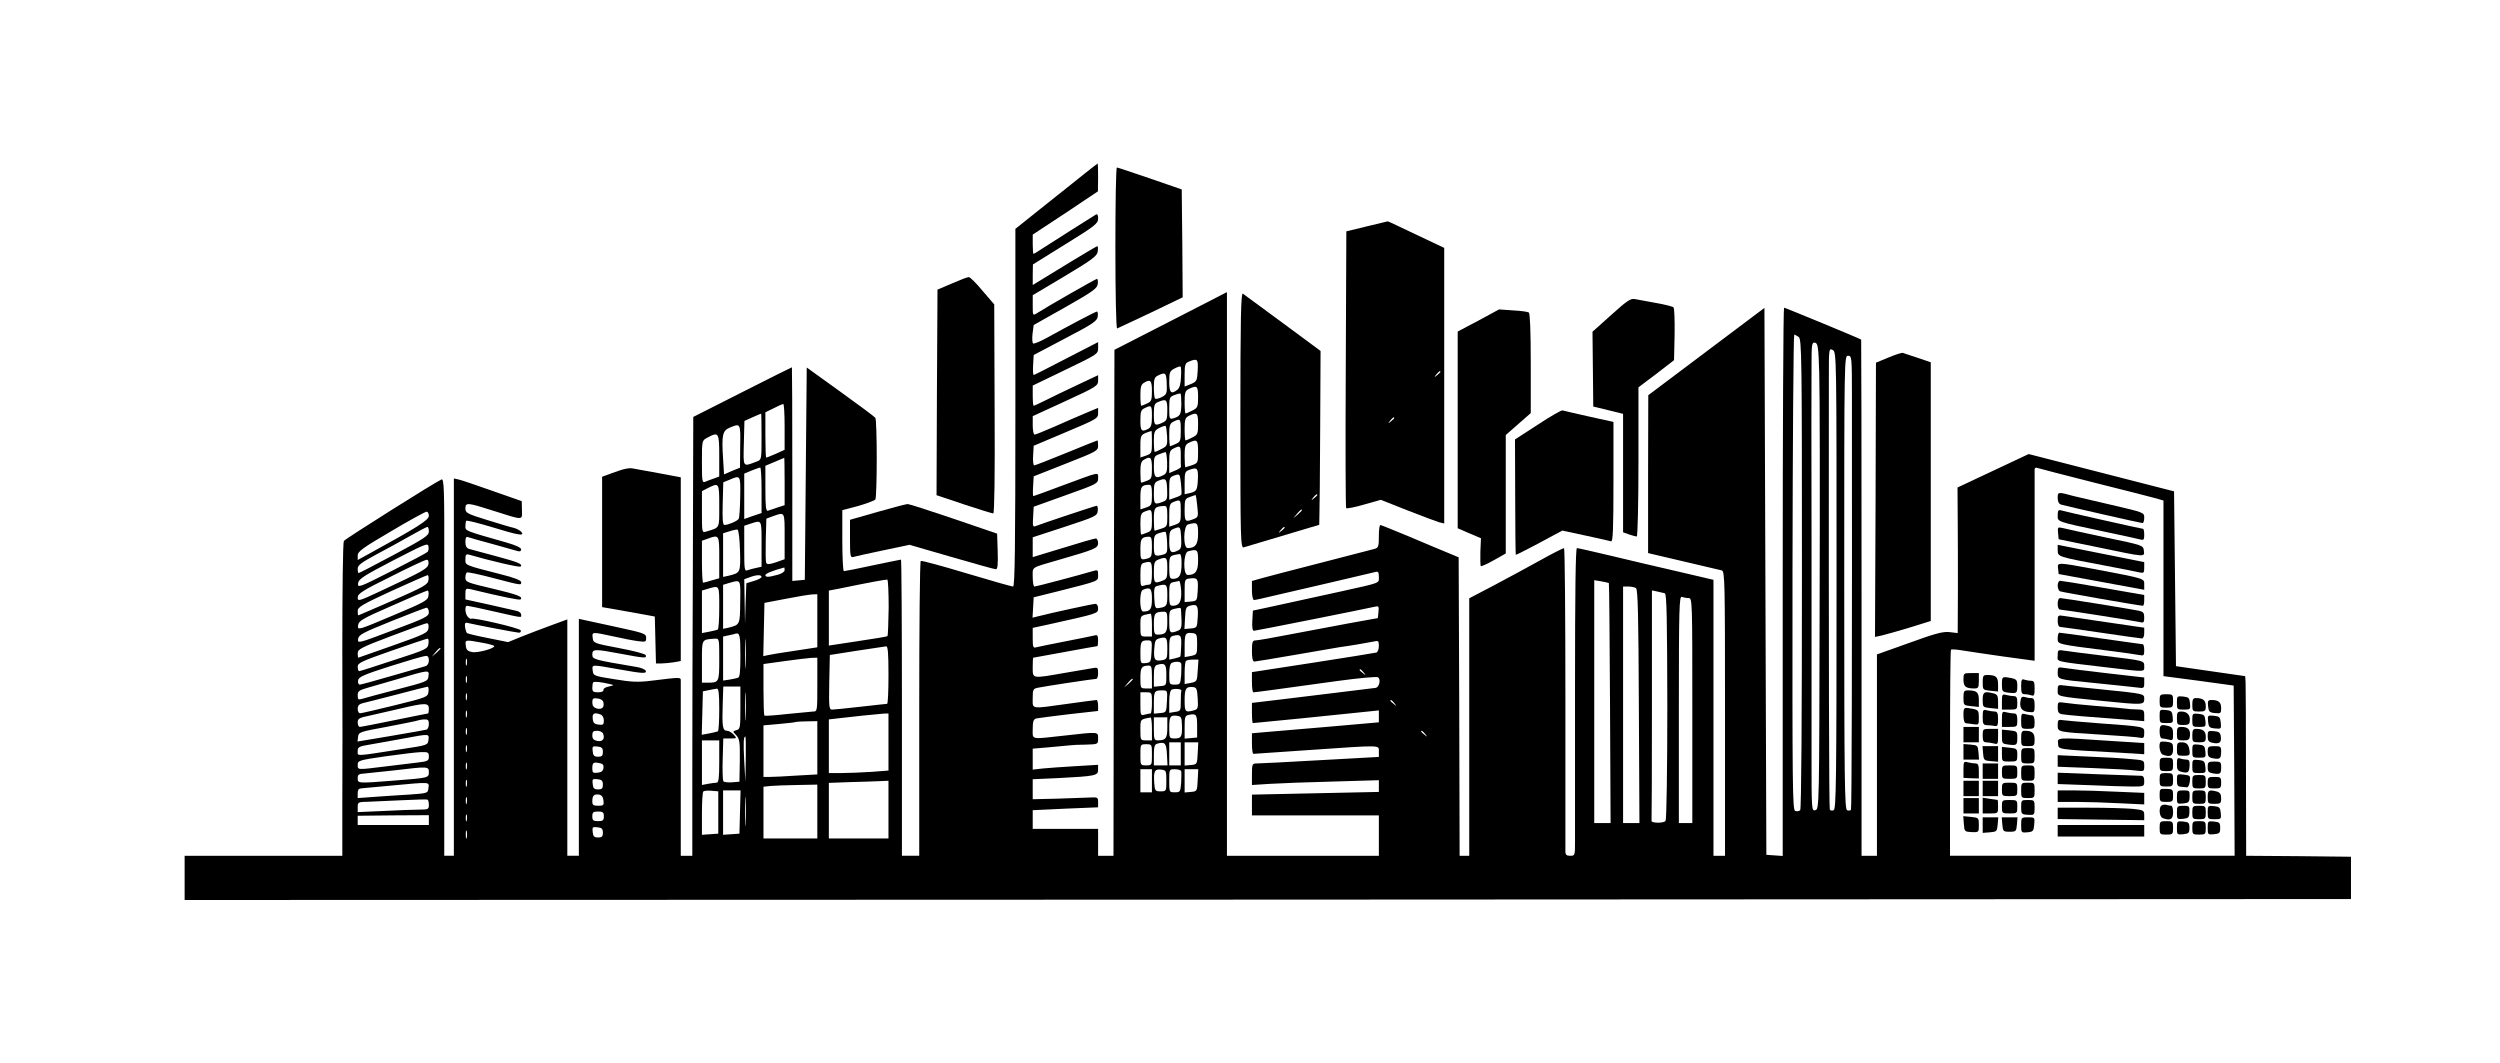 <?xml version="1.0" standalone="no"?>
<!DOCTYPE svg PUBLIC "-//W3C//DTD SVG 20010904//EN"
 "http://www.w3.org/TR/2001/REC-SVG-20010904/DTD/svg10.dtd">
<svg version="1.0" xmlns="http://www.w3.org/2000/svg"
 width="1300pt" height="553pt" viewBox="0 0 1300 553"
 preserveAspectRatio="xMidYMid meet">

<g transform="translate(0,553) scale(0.1,-0.1)"
fill="#000000" stroke="none">
<path d="M5493 4510 l-213 -170 0 -930 c0 -737 -3 -930 -12 -930 -7 0 -116 31
-243 69 -126 38 -233 67 -237 64 -5 -2 -8 -348 -8 -769 l0 -764 -45 0 -45 0 0
770 c0 424 -2 770 -5 770 -3 0 -69 -14 -147 -30 -77 -17 -145 -30 -150 -30 -4
0 -8 71 -8 158 l0 159 83 22 c45 13 85 28 89 34 4 7 7 102 7 212 0 110 -3 205
-7 212 -4 6 -86 67 -182 136 l-175 126 -5 -552 -5 -552 -32 -3 -33 -3 0 555
c0 306 -1 556 -2 556 -2 0 -118 -58 -258 -129 l-255 -129 -2 -718 c-2 -396 -3
-909 -3 -1141 l0 -423 -30 0 -30 0 0 443 c0 243 0 452 0 463 0 24 9 24 -155 4
-64 -8 -102 -7 -190 8 -107 17 -110 18 -113 45 -4 33 -8 32 133 7 129 -23 148
-24 143 -8 -3 7 -24 16 -49 20 -220 37 -229 39 -229 64 0 30 12 30 150 4 123
-23 133 -24 128 -7 -3 7 -60 22 -139 37 -132 25 -134 26 -137 53 -4 32 -5 32
106 8 48 -11 106 -22 130 -25 39 -5 42 -4 42 17 0 22 -10 25 -152 56 -84 18
-163 35 -175 38 l-23 5 0 -616 0 -616 -30 0 -30 0 0 615 0 614 -82 -30 c-46
-17 -115 -43 -155 -59 l-71 -29 -104 21 c-57 11 -106 23 -110 26 -3 4 -8 18
-10 32 -2 18 1 24 12 21 42 -10 257 -51 268 -51 8 0 12 5 10 12 -4 12 -258 71
-258 60 0 -2 -7 1 -15 8 -16 13 -21 60 -6 60 5 0 68 -13 141 -30 155 -35 140
-33 140 -16 0 8 -10 16 -22 19 -13 3 -78 18 -145 33 l-123 27 0 30 c0 25 3 28
23 24 175 -42 258 -59 264 -54 14 14 -15 25 -149 57 -129 30 -138 34 -138 55
0 13 3 26 8 28 4 3 66 -10 137 -29 150 -39 145 -38 145 -21 0 9 -38 24 -107
41 -191 49 -183 46 -183 78 0 23 4 28 18 24 110 -32 264 -68 269 -62 13 13
-13 23 -132 55 -66 18 -128 34 -137 37 -12 4 -18 15 -18 36 0 21 4 29 13 25 8
-3 65 -19 128 -36 63 -18 122 -34 132 -37 10 -3 17 0 17 9 0 9 -28 22 -77 36
-218 62 -213 60 -213 85 0 12 2 25 5 28 3 3 63 -12 133 -33 139 -43 172 -48
153 -25 -7 8 -24 17 -39 21 -15 3 -78 22 -139 41 -104 32 -113 37 -113 60 0
32 11 31 139 -10 167 -53 156 -53 155 1 l-1 47 -154 54 c-85 30 -164 57 -176
59 l-23 5 0 -981 0 -981 -25 0 -25 0 0 543 c0 298 0 739 0 981 1 378 -1 438
-14 433 -28 -11 -501 -309 -508 -320 -5 -7 -8 -257 -8 -557 1 -300 1 -665 0
-812 l0 -268 -410 0 -410 0 0 -115 0 -115 5633 2 5632 3 0 110 0 110 -272 3
-273 2 -1 433 c0 237 -1 448 -2 467 l-2 34 -180 26 -180 26 -5 454 -5 455
-378 97 -378 97 -185 -87 -185 -87 1 -155 c1 -85 1 -256 1 -379 l-1 -223 -42
5 c-35 4 -75 -7 -210 -56 l-168 -60 0 -523 0 -524 -40 0 -40 0 0 1341 c0 738
-1 1343 -2 1343 -12 8 -395 166 -401 166 -4 0 -7 -642 -7 -1426 l0 -1425 -42
3 -43 3 -5 1422 -5 1422 -302 -227 -302 -227 -1 -410 0 -411 183 -43 c100 -23
190 -45 200 -47 16 -5 17 -49 17 -745 l0 -739 -30 0 -30 0 0 718 0 717 -188
44 c-103 23 -260 61 -349 82 -89 21 -167 39 -173 39 -7 0 -10 -223 -10 -732 0
-403 0 -763 0 -800 0 -66 -1 -68 -25 -68 -19 0 -25 5 -25 23 0 12 0 372 0 800
0 427 -3 777 -7 777 -5 0 -60 -28 -123 -63 -63 -35 -172 -94 -242 -131 l-128
-67 0 -670 0 -669 -25 0 -25 0 -2 776 -3 776 -55 23 c-30 12 -120 50 -200 84
-80 33 -148 61 -152 61 -5 0 -8 -26 -8 -59 0 -52 -2 -59 -22 -65 -13 -3 -138
-36 -278 -72 -140 -36 -279 -72 -307 -80 l-53 -15 0 -49 c0 -29 5 -50 11 -50
6 0 47 9 92 20 45 10 181 42 302 70 121 28 228 54 238 56 13 4 17 -1 17 -25 0
-35 16 -29 -200 -77 -163 -36 -218 -48 -375 -82 l-80 -17 -3 -52 c-2 -34 1
-53 8 -53 10 0 571 112 628 125 21 5 23 3 20 -27 l-3 -32 -150 -27 c-82 -15
-221 -42 -308 -58 -87 -17 -167 -31 -178 -31 -16 0 -19 -8 -19 -55 0 -37 4
-55 13 -55 6 0 102 16 212 35 110 19 214 37 232 40 42 5 151 24 181 30 19 5
22 1 22 -24 0 -16 -6 -31 -12 -34 -7 -2 -156 -26 -330 -53 l-318 -49 0 -52 c0
-29 3 -53 8 -53 8 0 128 16 437 59 111 15 205 24 211 19 16 -12 5 -54 -14 -55
-9 -1 -93 -11 -187 -23 -93 -11 -234 -28 -312 -38 l-143 -17 0 -52 c0 -29 2
-53 5 -53 10 0 468 46 588 59 l67 7 0 -31 0 -31 -262 -23 c-145 -12 -293 -25
-330 -28 l-68 -6 0 -53 c0 -30 3 -54 8 -54 4 0 135 9 292 20 379 26 360 27
360 -8 l0 -28 -307 -17 c-170 -10 -318 -17 -330 -17 -21 0 -23 -5 -23 -56 l0
-56 93 6 c50 3 199 9 330 12 l237 7 0 -30 0 -31 -330 -7 -330 -7 0 -54 0 -54
330 0 330 0 0 -105 0 -105 -395 0 -395 0 0 833 c0 457 0 1117 0 1465 l0 633
-292 -150 -293 -150 -3 -1316 -2 -1315 -40 0 -40 0 0 70 0 70 -170 0 -170 0 0
49 0 48 170 8 170 7 0 27 c0 25 -3 26 -42 24 -24 -1 -100 -4 -170 -6 l-128 -3
0 52 0 52 133 6 c194 10 207 13 207 43 l0 26 -117 -7 c-65 -4 -142 -9 -170
-12 l-53 -6 0 54 0 55 83 7 c45 4 93 9 107 10 14 2 53 4 88 4 62 2 62 2 62 32
0 36 5 35 -175 15 -180 -20 -165 -23 -165 34 0 39 4 51 18 55 9 2 86 12 170
22 l152 17 0 28 c0 16 -4 29 -8 29 -5 0 -73 -9 -152 -20 -194 -27 -180 -29
-180 29 0 46 2 50 28 55 32 7 290 46 303 46 5 0 9 14 9 30 0 29 -2 31 -32 25
-18 -3 -84 -14 -147 -25 -166 -29 -161 -30 -161 30 0 28 1 50 3 50 1 0 76 14
165 30 90 17 166 30 168 30 2 0 4 14 4 31 0 24 -4 29 -17 25 -10 -2 -79 -17
-153 -31 -74 -14 -143 -29 -152 -31 -16 -5 -18 2 -18 48 l0 53 83 18 c257 57
257 57 257 83 0 14 -6 24 -14 24 -13 0 -225 -46 -299 -65 l-28 -7 3 53 3 53
125 31 c221 56 210 52 210 85 0 28 -1 28 -32 19 -67 -20 -290 -79 -299 -79 -5
0 -9 22 -9 49 0 56 -14 46 140 91 184 53 200 60 200 86 0 13 -6 24 -12 24 -7
0 -84 -22 -170 -49 l-158 -48 0 52 0 51 168 55 c158 52 167 56 170 82 2 15 -1
27 -5 27 -8 0 -274 -89 -316 -105 -16 -7 -18 -2 -15 46 l3 54 167 60 c163 58
168 61 168 88 0 34 14 36 -189 -39 -79 -30 -146 -54 -148 -54 -2 0 -3 23 -1
52 l3 51 167 66 c161 63 168 67 168 94 0 15 -2 27 -3 27 -2 0 -75 -29 -162
-65 -88 -36 -163 -65 -167 -65 -5 0 -8 23 -6 51 l3 51 168 71 c159 67 167 71
167 98 l0 28 -67 -28 c-38 -16 -110 -47 -161 -70 -51 -22 -97 -41 -102 -41 -6
0 -10 22 -10 48 l0 48 170 78 c161 74 170 80 170 107 l0 28 -104 -49 c-57 -27
-131 -62 -164 -79 -34 -17 -64 -31 -67 -31 -3 0 -5 24 -5 53 l0 52 170 82
c166 80 170 82 170 113 l0 31 -165 -85 c-90 -47 -167 -86 -170 -86 -3 0 -5 23
-3 52 l3 52 165 87 c144 75 165 90 168 113 2 14 0 26 -4 26 -7 0 -142 -71
-261 -137 -35 -19 -66 -32 -71 -29 -4 2 -6 25 -3 51 l6 45 165 93 c143 81 165
97 168 120 2 15 0 27 -4 27 -6 0 -262 -146 -311 -178 -23 -14 -23 -14 -23 39
l0 54 168 100 c145 87 167 104 170 128 2 15 1 27 -2 27 -3 0 -65 -37 -138 -81
-73 -45 -148 -90 -165 -101 l-33 -20 0 54 1 53 169 105 c154 95 170 108 170
133 0 20 -4 26 -12 21 -22 -13 -231 -146 -276 -175 -24 -16 -45 -29 -48 -29
-2 0 -4 22 -4 50 l0 50 170 112 169 113 1 73 c0 39 -1 72 -2 72 -2 0 -99 -77
-215 -170z m3860 -732 c16 -12 17 -98 17 -1232 0 -751 -3 -1223 -9 -1229 -5
-5 -17 -7 -26 -4 -14 6 -15 122 -14 1242 1 679 5 1235 9 1235 3 0 14 -6 23
-12z m107 -188 c3 -85 4 -630 2 -1211 -2 -1046 -2 -1057 -22 -1062 -20 -5 -20
0 -20 291 0 164 0 662 0 1107 -1 446 -1 861 0 923 0 103 2 113 18 110 15 -3
18 -21 22 -158z m90 -1079 c0 -1036 -2 -1190 -15 -1194 -8 -4 -17 -2 -20 3 -4
7 -6 729 -5 2238 0 160 0 162 20 152 20 -11 20 -21 20 -1199z m80 962 c1
-1421 -1 -2146 -5 -2154 -3 -4 -12 -6 -20 -2 -13 4 -15 157 -15 1184 0 1172 0
1179 20 1179 19 0 20 -7 20 -207z m-3402 130 c-3 -53 -5 -57 -35 -70 l-33 -13
0 60 c0 54 3 62 23 70 44 18 48 13 45 -47z m-87 -36 c-1 -34 -8 -56 -19 -64
-32 -25 -42 -16 -42 42 0 49 3 56 28 69 15 8 29 12 31 10 3 -3 4 -28 2 -57z
m-74 -32 c2 -51 0 -56 -26 -70 -16 -8 -31 -11 -35 -8 -3 4 -6 30 -6 58 0 44 3
54 23 63 37 18 42 14 44 -43z m-77 -38 c0 -48 -3 -55 -25 -65 -14 -7 -28 -12
-30 -12 -3 0 -5 25 -5 55 0 41 4 56 18 64 34 21 42 13 42 -42z m240 -32 c0
-50 -2 -56 -30 -70 -16 -8 -31 -15 -35 -15 -3 0 -5 26 -5 58 0 51 3 60 23 70
42 20 47 15 47 -43z m-87 -36 c-1 -55 -6 -63 -40 -74 -22 -6 -23 -4 -23 52 0
55 2 60 28 69 15 6 29 9 31 7 2 -1 4 -26 4 -54z m-73 -32 c0 -48 -3 -55 -25
-65 -41 -19 -45 -15 -45 43 0 48 3 57 23 65 42 17 47 13 47 -43z m-1990 -87
l0 -119 -46 -21 c-26 -11 -48 -20 -50 -20 -2 0 -4 53 -4 118 l0 118 43 21 c23
12 45 22 50 22 4 1 7 -53 7 -119z m1910 55 c0 -43 -4 -56 -19 -65 -35 -18 -41
-12 -41 43 0 46 3 56 23 65 35 17 37 15 37 -43z m-2030 -105 c0 -120 0 -121
-25 -130 -74 -28 -70 -34 -67 95 l3 116 42 19 c23 10 43 19 45 19 1 1 2 -53 2
-119z m2270 65 c0 -50 -2 -56 -30 -70 -16 -8 -31 -15 -35 -15 -3 0 -5 26 -5
58 0 51 3 60 23 70 42 20 47 15 47 -43z m-90 -33 c0 -53 -2 -60 -25 -70 -14
-7 -28 -12 -30 -12 -3 0 -5 26 -5 58 0 51 3 60 23 70 35 17 37 15 37 -46z
m-2291 -83 l-1 -111 -42 -17 -41 -18 -5 81 c-8 124 -3 146 34 162 57 24 57 24
55 -97z m2220 52 c2 -46 0 -51 -28 -65 -17 -9 -32 -16 -36 -16 -3 0 -5 25 -5
55 0 49 3 56 27 69 16 8 30 13 34 11 3 -2 6 -26 8 -54z m-79 -30 c0 -57 -1
-59 -30 -70 l-30 -10 0 59 c0 60 1 61 58 79 1 1 2 -26 2 -58z m-2250 -70 l0
-109 -27 -10 c-16 -5 -36 -13 -45 -17 -17 -7 -18 2 -18 104 0 110 0 110 28
125 59 32 62 27 62 -93z m2490 20 c0 -57 -1 -59 -31 -70 -18 -6 -34 -11 -35
-11 -2 0 -4 26 -4 58 0 51 3 60 23 70 42 20 47 15 47 -47z m-90 -21 c0 -27 0
-53 1 -57 1 -4 -13 -13 -30 -20 l-31 -13 0 58 c0 51 3 60 23 70 35 17 37 15
37 -38z m-71 -35 c1 -45 -2 -56 -18 -65 -42 -22 -51 -14 -51 44 0 50 2 55 28
64 15 6 30 11 33 11 3 1 7 -24 8 -54z m-1989 -98 l0 -124 -37 -12 c-21 -7 -44
-15 -50 -17 -10 -4 -13 22 -13 114 l0 120 48 20 c26 11 48 21 50 21 1 1 2 -55
2 -122z m1910 68 c0 -50 -2 -56 -26 -65 -14 -6 -27 -10 -30 -10 -2 0 -4 25 -4
55 0 41 4 56 18 64 35 21 42 13 42 -44z m-2030 -114 l0 -119 -45 -15 -45 -16
0 118 0 118 38 16 c20 8 40 15 45 16 4 1 7 -53 7 -118z m2269 58 c-3 -58 -6
-64 -41 -73 l-28 -6 0 59 c0 56 2 60 28 69 38 13 43 7 41 -49z m4662 -19 c156
-39 301 -76 322 -82 l37 -11 0 -457 0 -456 183 -24 182 -25 3 -442 2 -443
-740 0 -740 0 0 533 c0 294 2 536 5 539 3 2 29 1 57 -4 29 -5 126 -19 216 -32
l162 -22 0 490 c0 270 0 497 0 505 0 7 6 11 13 8 8 -3 141 -37 298 -77z
m-4748 -62 c-1 -3 -16 -11 -33 -16 l-30 -11 0 59 c0 55 2 59 28 68 27 9 27 8
33 -42 3 -28 4 -54 2 -58z m-2294 -12 c-1 -57 -4 -108 -8 -114 -7 -12 -55 -32
-74 -32 -9 0 -11 30 -9 111 l3 111 32 13 c58 25 58 25 56 -89z m2220 39 c2
-51 0 -56 -24 -65 -42 -16 -45 -13 -45 45 0 48 3 57 23 65 39 16 44 12 46 -45z
m-2329 -85 c0 -121 5 -112 -67 -134 -23 -7 -23 -7 -23 102 l0 108 33 17 c56
28 57 27 57 -93z m2250 56 c0 -51 -2 -55 -30 -65 l-30 -10 0 59 c0 59 5 68 43
69 14 1 17 -8 17 -53z m236 -60 c6 -53 5 -56 -21 -66 -42 -16 -45 -13 -45 48
0 54 2 59 28 68 15 6 28 10 30 9 1 -2 5 -28 8 -59z m-86 -25 c0 -57 -1 -59
-30 -70 l-30 -10 0 60 c0 53 3 61 23 69 36 14 37 13 37 -49z m-70 -25 c0 -52
-1 -55 -31 -65 -18 -6 -34 -11 -35 -11 -2 0 -4 27 -4 59 0 62 4 67 53 70 14 1
17 -8 17 -53z m-80 -21 c0 -50 -2 -56 -26 -65 -14 -6 -27 -10 -30 -10 -2 0 -4
25 -4 55 0 48 3 57 23 65 36 14 37 13 37 -45z m-3760 23 c0 -23 -60 -60 -317
-201 l-53 -29 0 24 c0 20 26 39 173 125 94 56 178 102 185 102 6 1 12 -9 12
-21z m1850 -107 l0 -119 -45 -16 c-36 -12 -47 -12 -51 -2 -3 7 -3 61 -2 121
l3 108 35 13 c62 22 60 25 60 -105z m-120 -40 l0 -118 -27 -6 c-16 -3 -36 -9
-45 -12 -17 -7 -18 3 -18 112 l0 119 33 11 c59 19 57 23 57 -106z m2270 54 c0
-56 -14 -75 -54 -75 -25 0 -23 117 2 123 48 13 52 10 52 -48z m-4000 11 c0
-21 -23 -36 -180 -120 -99 -53 -182 -96 -185 -96 -3 0 -5 10 -5 23 0 18 19 32
101 76 55 29 135 73 177 97 42 24 80 44 85 44 4 0 7 -11 7 -24z m3912 -32 c2
-45 0 -58 -14 -65 -39 -21 -48 -12 -48 46 0 48 3 57 23 65 35 14 35 13 39 -46z
m-2294 -67 c3 -115 3 -116 -60 -131 l-28 -6 0 113 0 114 33 10 c17 6 37 10 42
9 6 -2 11 -49 13 -109z m2221 40 c2 -49 0 -55 -21 -61 -45 -12 -48 -8 -48 48
0 50 2 55 28 64 15 5 30 8 33 6 3 -2 7 -27 8 -57z m-2329 -75 l0 -109 -39 -11
c-21 -7 -41 -12 -45 -12 -3 0 -6 49 -6 109 l0 109 28 10 c62 23 62 22 62 -96z
m2250 54 c0 -47 -3 -54 -22 -60 -37 -10 -38 -8 -38 48 0 55 6 64 43 65 14 1
17 -8 17 -53z m-3767 -26 c-4 -5 -88 -49 -186 -99 -171 -87 -178 -89 -175 -64
3 22 27 38 183 119 165 85 180 92 183 73 2 -12 0 -25 -5 -29z m4007 -45 c0
-56 -14 -75 -54 -75 -25 0 -23 117 2 123 48 13 52 10 52 -48z m-86 -21 c-1
-57 -12 -74 -46 -74 -15 0 -18 9 -18 59 0 62 0 62 55 70 6 0 10 -22 9 -55z
m-74 -19 c0 -50 -2 -56 -26 -65 -41 -16 -44 -13 -44 45 0 48 3 57 23 65 43 17
47 13 47 -45z m-3842 23 c-3 -25 -28 -38 -250 -142 -113 -53 -118 -54 -118
-33 0 20 25 36 173 109 94 48 178 87 185 87 8 1 12 -8 10 -21z m3762 -48 c0
-45 -4 -60 -14 -60 -8 0 -21 -3 -30 -6 -14 -5 -16 3 -16 54 0 49 3 61 18 65
40 11 42 8 42 -53z m-1910 15 c0 -8 -16 -19 -37 -24 -47 -13 -63 -14 -63 -1 0
7 38 23 98 39 1 1 2 -6 2 -14z m-1852 -51 c-3 -24 -21 -34 -182 -105 -99 -43
-181 -79 -183 -79 -2 0 -3 10 -3 23 0 20 22 33 178 105 97 44 181 81 185 81 5
1 7 -11 5 -25z m1732 16 c0 -5 -18 -15 -40 -21 l-39 -12 -4 -106 -3 -106 -2
117 -2 116 28 10 c36 14 62 14 62 2z m2268 -71 c-3 -53 -4 -54 -35 -57 l-33
-3 0 60 c0 58 1 60 28 63 39 5 44 -2 40 -63z m-1607 -89 c-1 -79 -4 -146 -6
-148 -1 -2 -71 -14 -154 -26 l-151 -23 0 143 0 143 53 10 c160 33 243 48 251
47 4 -1 7 -67 7 -146z m-772 30 c-1 -119 -1 -119 -61 -134 l-28 -6 0 115 0
114 33 10 c60 17 58 20 56 -99z m2293 58 c3 -55 -9 -78 -43 -78 -17 0 -19 7
-19 59 0 54 2 60 23 64 12 2 25 5 29 6 3 0 8 -22 10 -51z m2224 40 c2 -2 4
-284 6 -626 l3 -622 -42 0 -43 0 0 631 0 632 36 -6 c20 -3 38 -8 40 -9z
m-2296 -63 c0 -56 -3 -61 -45 -67 -18 -3 -20 3 -23 54 -2 47 0 57 15 61 50 13
53 10 53 -48z m-2330 -64 c0 -61 -3 -112 -8 -115 -4 -2 -24 -7 -45 -11 l-37
-7 0 111 0 110 33 10 c59 17 57 20 57 -98z m4767 101 c10 -6 13 -144 15 -615
l3 -607 -42 0 -43 0 0 615 0 615 28 0 c15 0 33 -4 39 -8z m-2517 -56 c0 -54
-8 -66 -46 -66 -19 0 -20 106 -1 113 39 16 47 8 47 -47z m-3762 17 c-3 -25
-17 -33 -186 -104 -182 -77 -183 -77 -180 -51 3 24 20 34 178 103 96 43 179
78 183 78 5 1 7 -11 5 -26z m6429 12 c10 -3 12 -137 13 -587 0 -321 -4 -589
-9 -596 -8 -14 -78 -13 -73 1 1 4 2 275 2 602 l0 595 28 -6 c15 -3 32 -7 39
-9z m-4407 -143 l0 -138 -117 -18 c-65 -9 -128 -20 -141 -23 l-23 -5 3 138 3
139 110 21 c61 12 122 22 138 23 l27 1 0 -138z m4531 118 c19 0 19 -15 19
-585 l0 -585 -35 0 -35 0 0 591 c0 535 2 591 16 585 9 -3 24 -6 35 -6z m-2553
-101 c-3 -53 -4 -54 -36 -57 l-33 -3 3 57 c3 53 5 59 28 65 36 9 42 -1 38 -62z
m-3998 27 c0 -21 -17 -30 -186 -93 -182 -69 -185 -70 -182 -46 3 22 22 32 173
93 94 38 176 69 183 70 6 0 12 -11 12 -24z m3911 17 c6 -98 5 -105 -19 -114
-39 -15 -42 -11 -42 50 0 63 -2 60 53 70 4 0 7 -2 8 -6z m-71 -67 c0 -56 -8
-66 -51 -66 -16 0 -19 7 -19 54 0 56 5 64 48 65 20 1 22 -3 22 -53z m-80 -16
l0 -60 -30 0 c-30 0 -30 1 -30 54 0 57 -2 55 53 65 4 0 7 -26 7 -59z m-3762
-16 c-3 -24 -16 -31 -183 -90 -99 -35 -181 -64 -182 -64 -2 0 -3 11 -3 23 0
21 17 30 173 89 94 36 178 66 185 67 9 1 12 -8 10 -25z m1649 -196 c-2 -35 -3
-7 -3 62 0 69 1 97 3 63 2 -35 2 -91 0 -125z m-27 51 c0 -79 -3 -111 -12 -113
-7 -3 -28 -7 -45 -10 l-33 -5 0 114 0 115 28 6 c15 3 32 7 37 9 22 6 25 -10
25 -116z m2375 61 c0 -53 -1 -54 -32 -61 l-33 -6 0 57 c0 65 4 72 40 68 23 -3
25 -7 25 -58z m-83 -10 c-1 -29 -3 -55 -5 -55 -1 -1 -14 -5 -29 -9 l-28 -6 0
59 c0 48 3 60 18 64 41 11 47 4 44 -53z m-72 -14 c0 -51 -2 -54 -27 -59 -38
-7 -45 2 -41 59 3 42 6 49 28 55 36 9 40 4 40 -55z m-3842 27 c-3 -27 -11 -31
-178 -85 -96 -32 -178 -58 -182 -58 -5 0 -8 10 -8 23 0 20 19 28 178 84 97 34
181 62 185 62 5 1 7 -11 5 -26z m1512 -82 c0 -119 -1 -121 -61 -121 l-29 0 0
109 c0 120 -3 115 68 120 22 1 22 -1 22 -108z m-1234 87 c35 -6 64 -14 64 -18
0 -13 -87 -36 -115 -31 -24 5 -31 12 -33 34 -4 31 -3 31 84 15z m3482 -45 c-3
-55 -4 -58 -30 -61 -27 -3 -28 -2 -28 51 0 61 4 67 37 67 23 0 24 -3 21 -57z
m-1368 -123 c0 -82 -3 -150 -7 -150 -5 0 -66 -7 -138 -15 -71 -8 -138 -15
-148 -15 -16 0 -17 12 -15 142 l3 142 140 22 c77 12 146 22 153 23 9 1 12 -35
12 -149z m-2330 137 c0 -2 -10 -12 -22 -23 l-23 -19 19 23 c18 21 26 27 26 19z
m-60 -61 c0 -15 -7 -27 -17 -30 -10 -3 -88 -25 -174 -50 -86 -25 -162 -46
-168 -46 -7 0 -11 10 -9 22 3 18 27 29 168 74 91 29 173 53 183 53 12 1 17 -6
17 -23z m197 -23 c-3 -10 -5 -4 -5 12 0 17 2 24 5 18 2 -7 2 -21 0 -30z m1823
-103 c0 -138 0 -140 -22 -140 -13 -1 -74 -7 -136 -13 -62 -7 -115 -11 -117 -8
-3 2 -5 64 -5 136 l0 132 108 15 c59 8 122 16 140 17 l32 1 0 -140z m1978 73
c-3 -56 -4 -57 -35 -64 l-33 -6 0 57 c0 31 3 60 7 63 3 4 19 7 35 7 l30 0 -4
-57z m-86 37 c2 -5 1 -32 0 -60 -4 -48 -5 -50 -33 -50 -28 0 -29 1 -29 54 0
34 5 56 13 59 21 9 45 7 49 -3z m-77 -60 c0 -55 0 -55 -32 -58 l-33 -3 0 55
c0 43 4 55 18 59 40 11 47 4 47 -53z m-75 -10 l0 -60 -30 0 c-30 0 -30 1 -30
54 0 55 6 64 43 65 14 1 17 -8 17 -59z m1101 23 c13 -16 12 -17 -3 -4 -10 7
-18 15 -18 17 0 8 8 3 21 -13z m-4863 -20 c-3 -26 -9 -28 -163 -68 -88 -23
-170 -45 -182 -49 -20 -6 -23 -4 -23 18 0 22 7 27 53 40 28 8 93 27 142 41
181 54 177 53 173 18z m199 -30 c-3 -10 -5 -4 -5 12 0 17 2 24 5 18 2 -7 2
-21 0 -30z m3463 14 c0 -2 -10 -12 -22 -23 l-23 -19 19 23 c18 21 26 27 26 19z
m-2720 -24 c25 -6 25 -6 -5 -13 -16 -3 -29 -11 -27 -18 1 -7 -10 -12 -28 -12
-25 0 -30 4 -30 23 0 13 2 26 5 29 6 5 40 2 85 -9z m707 -175 c-2 -35 -3 -9
-3 57 0 66 1 94 3 63 2 -32 2 -86 0 -120z m-1649 135 c-3 -27 -7 -29 -173 -70
-93 -23 -176 -42 -182 -42 -7 -1 -13 10 -13 23 0 17 7 25 28 30 15 3 95 24
177 45 83 22 154 40 158 40 5 1 7 -11 5 -26z m1622 -84 c0 -103 -1 -111 -21
-116 -20 -6 -20 -6 0 -27 17 -19 19 -34 18 -131 l-2 -110 -39 -3 c-21 -2 -42
1 -45 6 -3 6 -5 58 -3 116 l3 106 36 0 c35 0 36 0 18 20 -10 11 -26 20 -35 20
-22 0 -26 22 -22 138 l3 92 45 0 44 0 0 -111z m2378 50 c3 -52 1 -57 -20 -63
-45 -12 -48 -9 -48 53 0 61 7 72 45 68 17 -2 20 -10 23 -58z m-2488 -58 c0
-61 -3 -112 -7 -114 -5 -2 -25 -7 -46 -11 l-38 -7 3 113 3 113 30 6 c17 4 36
7 43 8 9 1 12 -27 12 -108z m2403 97 c-2 -5 -3 -30 -3 -57 0 -47 -1 -49 -30
-53 l-30 -5 0 58 c0 36 5 59 13 63 17 7 53 3 50 -6z m-75 -55 c-3 -57 -3 -58
-35 -61 l-33 -3 0 54 c0 62 3 67 42 67 29 0 29 0 26 -57z m-3641 10 c-3 -10
-5 -4 -5 12 0 17 2 24 5 18 2 -7 2 -21 0 -30z m3563 -18 c0 -30 -3 -55 -7 -55
-5 0 -18 -3 -30 -6 -22 -6 -23 -4 -23 55 l0 61 30 0 c30 0 30 -1 30 -55z
m-2852 1 c5 -25 -9 -37 -36 -30 -15 5 -22 14 -22 31 0 21 4 24 27 21 18 -2 29
-10 31 -22z m4113 -3 c13 -16 12 -17 -3 -4 -10 7 -18 15 -18 17 0 8 8 3 21
-13z m-5021 -28 c0 -14 -2 -25 -4 -25 -3 0 -81 -16 -175 -35 -93 -19 -174 -35
-180 -35 -6 0 -11 10 -11 23 0 20 8 25 63 36 34 8 105 24 157 36 131 31 150
31 150 0z m197 -42 c-3 -10 -5 -4 -5 12 0 17 2 24 5 18 2 -7 2 -21 0 -30z
m697 11 c9 -3 16 -17 16 -31 0 -21 -4 -24 -27 -21 -22 2 -29 9 -31 31 -3 28 9
34 42 21z m1496 -143 l0 -148 -92 -7 c-50 -3 -120 -6 -155 -6 l-63 0 0 139 0
140 43 5 c65 8 209 23 240 25 l27 1 0 -149z m1605 83 l0 -59 -32 -3 -33 -3 0
60 c0 54 2 60 23 64 38 7 42 2 42 -59z m-79 6 c2 -61 -3 -70 -37 -70 -28 0
-29 1 -29 53 0 61 5 69 40 65 22 -3 25 -8 26 -48z m-156 -20 l0 -60 -30 0
c-30 0 -30 1 -30 54 0 57 -2 55 53 65 4 0 7 -26 7 -59z m80 6 c0 -56 -8 -66
-51 -66 -17 0 -19 8 -19 60 l0 60 35 0 35 0 0 -54z m-3840 19 c0 -14 -6 -27
-12 -29 -7 -2 -91 -17 -186 -33 l-173 -29 3 25 c3 24 9 26 152 52 82 16 154
30 160 33 6 2 21 5 34 5 17 1 22 -4 22 -24z m2020 -123 l0 -139 -107 -6 c-58
-4 -121 -7 -140 -7 l-33 0 0 134 0 134 78 7 c42 4 82 8 87 10 6 2 34 4 63 4
l52 1 0 -138z m-1823 71 c-3 -10 -5 -4 -5 12 0 17 2 24 5 18 2 -7 2 -21 0 -30z
m709 2 c11 -27 -3 -43 -30 -38 -19 4 -26 11 -26 29 0 19 5 24 25 24 14 0 28
-7 31 -15z m4275 -2 c13 -16 12 -17 -3 -4 -10 7 -18 15 -18 17 0 8 8 3 21 -13z
m-5183 -30 c-3 -28 -4 -28 -143 -49 -244 -38 -225 -37 -225 -10 0 22 6 25 73
36 39 7 115 20 167 30 134 25 132 25 128 -7z m1650 -100 l-2 -118 -6 105 c-5
98 -4 130 6 130 2 0 3 -53 2 -117z m-138 -13 c0 -87 -3 -110 -14 -110 -7 0
-28 -3 -45 -6 l-31 -6 0 116 0 116 45 0 45 0 0 -110z m2328 37 l3 -57 -36 0
-35 0 0 54 c0 44 4 55 18 59 40 11 47 3 50 -56z m72 3 l0 -60 -30 0 -30 0 0
60 0 60 30 0 30 0 0 -60z m88 3 c-3 -57 -3 -58 -35 -61 l-33 -3 0 60 0 61 35
0 36 0 -3 -57z m-3801 10 c-3 -10 -5 -4 -5 12 0 17 2 24 5 18 2 -7 2 -21 0
-30z m3563 -18 c0 -54 0 -55 -30 -55 -30 0 -30 1 -30 55 0 54 0 55 30 55 30 0
30 -1 30 -55z m-2855 15 c0 -20 -5 -25 -25 -25 -20 0 -26 6 -28 28 -3 26 -1
28 25 25 22 -2 28 -8 28 -28z m-905 -24 c0 -22 -5 -25 -57 -31 -32 -4 -110
-13 -173 -21 -145 -18 -140 -18 -140 9 0 22 6 24 143 44 78 11 161 21 185 22
38 1 42 -1 42 -23z m197 -63 c-3 -10 -5 -4 -5 12 0 17 2 24 5 18 2 -7 2 -21 0
-30z m711 3 c-2 -15 -11 -22 -30 -24 -24 -3 -28 0 -28 21 0 31 5 35 36 29 19
-3 24 -10 22 -26z m-908 -21 c0 -30 -1 -30 -180 -44 -190 -15 -190 -15 -190
12 0 20 6 23 38 25 20 2 89 9 152 16 176 21 180 21 180 -9z m3760 -45 l0 -60
-30 0 -30 0 0 60 0 60 30 0 30 0 0 -60z m75 0 c0 -54 0 -55 -30 -55 -28 0 -30
3 -33 44 -4 60 2 73 35 69 27 -3 28 -5 28 -58z m77 50 c2 -5 1 -32 0 -60 -4
-48 -5 -50 -33 -50 -29 0 -29 0 -29 60 0 60 0 60 29 60 16 0 31 -4 33 -10z
m86 -47 c-3 -57 -3 -58 -35 -61 l-33 -3 0 60 0 61 35 0 36 0 -3 -57z m-3801
-30 c-3 -10 -5 -4 -5 12 0 17 2 24 5 18 2 -7 2 -21 0 -30z m708 7 c0 -20 -5
-25 -25 -25 -20 0 -26 6 -28 28 -3 26 -1 28 25 25 22 -2 28 -8 28 -28z m1485
-130 l0 -150 -155 0 -155 0 0 145 0 144 108 4 c59 1 128 4 155 5 l47 2 0 -150z
m-2392 113 c-3 -28 -3 -28 -103 -35 -55 -3 -137 -9 -182 -12 l-83 -6 0 25 c0
19 5 25 23 26 12 1 81 7 152 14 205 19 197 20 193 -12z m2022 -123 l0 -140
-140 0 -140 0 0 134 0 135 38 4 c20 2 83 4 140 5 l102 2 0 -140z m-373 -62
c-2 -35 -3 -7 -3 62 0 69 1 97 3 63 2 -35 2 -91 0 -125z m-142 57 l0 -110 -42
-3 -43 -3 0 109 c0 60 3 112 7 116 4 4 23 6 43 4 l35 -3 0 -110z m113 3 l-3
-113 -42 -3 -43 -3 0 115 0 116 45 0 46 0 -3 -112z m-710 60 c3 -25 0 -28 -27
-28 -26 0 -31 4 -31 23 0 30 9 39 35 35 13 -2 21 -12 23 -30z m-711 -15 c-3
-10 -5 -4 -5 12 0 17 2 24 5 18 2 -7 2 -21 0 -30z m-197 -9 c0 -22 -4 -24 -48
-24 -27 0 -110 -3 -185 -7 l-137 -6 0 26 c0 26 2 27 58 28 31 1 111 5 177 8
66 3 123 5 128 3 4 -2 7 -14 7 -28z m910 -59 c0 -21 -5 -25 -30 -25 -25 0 -30
4 -30 25 0 21 5 25 30 25 25 0 30 -4 30 -25z m-713 -22 c-3 -10 -5 -4 -5 12 0
17 2 24 5 18 2 -7 2 -21 0 -30z m-197 2 l0 -25 -185 0 -185 0 0 24 0 24 185 2
185 1 0 -26z m905 -65 c0 -20 -5 -25 -25 -25 -20 0 -26 6 -28 28 -3 26 -1 28
25 25 22 -2 28 -8 28 -28z m-708 -27 c-3 -10 -5 -2 -5 17 0 19 2 27 5 18 2
-10 2 -26 0 -35z"/>
<path d="M10700 2941 c0 -20 6 -31 18 -35 32 -9 414 -96 423 -96 5 0 9 12 9
28 0 27 -1 27 -168 66 -92 21 -180 42 -197 46 -84 23 -85 23 -85 -9z"/>
<path d="M10700 2851 c0 -35 -11 -32 245 -86 94 -20 178 -38 188 -41 14 -4 17
1 17 25 0 17 -3 31 -6 31 -7 0 -404 89 -426 96 -14 4 -18 -1 -18 -25z"/>
<path d="M10702 2758 l3 -32 205 -42 c250 -52 242 -52 238 -17 -3 27 -5 28
-198 68 -107 23 -208 45 -223 49 -27 6 -28 5 -25 -26z"/>
<path d="M10700 2669 c0 -34 0 -34 240 -79 91 -17 175 -34 188 -37 19 -4 22
-1 22 24 l0 30 -225 45 -225 45 0 -28z"/>
<path d="M10702 2573 l3 -28 223 -41 222 -41 0 28 c0 31 8 29 -255 79 -200 37
-197 37 -193 3z"/>
<path d="M10700 2485 c0 -14 6 -28 13 -30 12 -5 415 -75 430 -75 4 0 7 13 7
28 l0 28 -212 37 c-117 21 -219 37 -225 37 -7 0 -13 -11 -13 -25z"/>
<path d="M10700 2390 c0 -17 5 -30 13 -30 15 0 384 -58 415 -65 19 -5 22 -1
22 24 0 24 -5 30 -27 35 -48 10 -396 66 -410 66 -8 0 -13 -12 -13 -30z"/>
<path d="M10700 2301 c0 -18 5 -31 13 -31 6 0 102 -14 212 -30 110 -16 206
-30 213 -30 7 0 12 12 12 28 l0 28 -192 28 c-106 16 -208 31 -225 33 -31 5
-33 4 -33 -26z"/>
<path d="M10700 2211 c0 -32 -9 -30 275 -66 66 -8 132 -18 148 -21 25 -5 27
-3 27 25 0 17 -3 31 -8 31 -4 0 -101 14 -215 30 -115 17 -213 30 -218 30 -5 0
-9 -13 -9 -29z"/>
<path d="M10700 2121 c0 -34 -26 -28 252 -61 209 -25 198 -25 198 5 0 30 4 29
-210 55 -91 11 -182 23 -202 26 -37 6 -38 5 -38 -25z"/>
<path d="M10700 2032 c0 -35 1 -35 175 -52 132 -13 192 -20 238 -25 35 -5 37
-4 37 23 l0 29 -192 22 c-106 12 -208 25 -225 28 -31 5 -33 4 -33 -25z"/>
<path d="M10210 1996 c0 -36 12 -46 56 -46 21 0 24 4 24 40 l0 40 -40 0 c-39
0 -40 -1 -40 -34z"/>
<path d="M10310 1981 c0 -38 1 -39 40 -43 l40 -4 0 37 c0 39 -11 49 -56 49
-21 0 -24 -4 -24 -39z"/>
<path d="M10410 1971 c0 -37 2 -39 35 -43 43 -5 45 -3 45 37 0 28 -4 33 -31
39 -48 9 -49 9 -49 -33z"/>
<path d="M10510 1961 c0 -34 3 -41 19 -41 11 0 26 -3 35 -6 13 -5 16 2 16 35
0 34 -3 41 -19 41 -11 0 -26 3 -35 6 -13 5 -16 -2 -16 -35z"/>
<path d="M10700 1941 c0 -34 -13 -31 234 -56 208 -21 216 -21 216 10 0 28 4
27 -220 50 -85 8 -172 18 -192 20 -36 5 -38 4 -38 -24z"/>
<path d="M10210 1901 c0 -38 1 -39 40 -43 l40 -4 0 37 c0 39 -11 49 -56 49
-21 0 -24 -4 -24 -39z"/>
<path d="M10310 1891 c0 -38 1 -39 40 -43 l40 -4 0 37 c0 30 -4 38 -22 43 -50
13 -58 8 -58 -33z"/>
<path d="M10410 1881 l0 -41 40 0 c39 0 40 1 40 35 0 27 -4 35 -17 35 -10 0
-28 3 -40 6 -21 6 -23 3 -23 -35z"/>
<path d="M11230 1885 c0 -33 2 -35 35 -35 33 0 35 2 35 35 0 33 -2 35 -35 35
-33 0 -35 -2 -35 -35z"/>
<path d="M10508 1893 c-9 -41 3 -61 38 -65 33 -4 34 -3 34 34 0 31 -4 38 -19
38 -11 0 -26 3 -34 6 -10 3 -17 -1 -19 -13z"/>
<path d="M11320 1876 c0 -35 1 -36 36 -36 34 0 35 1 32 33 -3 28 -7 32 -35 35
-32 3 -33 2 -33 -32z"/>
<path d="M11400 1865 c0 -33 2 -35 35 -35 32 0 35 3 35 29 0 29 -14 41 -51 41
-15 0 -19 -7 -19 -35z"/>
<path d="M11482 1858 c3 -29 7 -33 36 -36 30 -3 32 -1 32 26 0 31 -14 42 -51
42 -17 0 -20 -6 -17 -32z"/>
<path d="M10700 1851 c0 -24 5 -32 23 -35 19 -4 137 -14 365 -31 l62 -5 0 30
c0 28 -3 30 -37 31 -21 0 -47 2 -58 4 -11 2 -81 8 -155 14 -74 6 -150 14 -167
17 -31 5 -33 3 -33 -25z"/>
<path d="M10210 1810 c0 -25 5 -40 13 -41 6 0 24 -3 40 -5 26 -4 27 -3 27 34
0 36 -3 40 -31 46 -48 9 -49 9 -49 -34z"/>
<path d="M10310 1801 c0 -36 3 -41 23 -42 12 0 30 -2 40 -4 14 -3 17 4 17 36
0 30 -4 39 -17 39 -10 0 -28 3 -40 6 -21 6 -23 3 -23 -35z"/>
<path d="M11230 1806 c0 -35 1 -36 36 -36 34 0 35 1 32 33 -3 28 -7 32 -35 35
-32 3 -33 2 -33 -32z"/>
<path d="M10410 1791 l0 -41 40 0 c39 0 40 1 40 35 0 27 -4 35 -17 35 -10 0
-28 3 -40 6 -21 6 -23 3 -23 -35z"/>
<path d="M11320 1795 c0 -33 2 -35 33 -35 27 0 33 4 34 22 3 29 -14 48 -43 48
-21 0 -24 -5 -24 -35z"/>
<path d="M10510 1781 c0 -40 1 -41 35 -41 33 0 35 2 35 35 0 21 -5 35 -12 35
-7 0 -23 3 -35 6 -21 6 -23 3 -23 -35z"/>
<path d="M11400 1786 c0 -35 1 -36 36 -36 34 0 35 1 32 33 -3 28 -7 32 -35 35
-32 3 -33 2 -33 -32z"/>
<path d="M11482 1778 c3 -29 7 -33 36 -36 32 -3 33 -2 30 30 -3 29 -7 33 -36
36 -32 3 -33 2 -30 -30z"/>
<path d="M10700 1760 c0 -37 -5 -36 225 -50 99 -6 190 -13 203 -16 19 -4 22 0
22 25 0 34 9 32 -250 51 -80 6 -157 13 -172 15 -25 4 -28 2 -28 -25z"/>
<path d="M11230 1725 c0 -21 5 -35 13 -35 6 0 22 -3 35 -6 20 -6 22 -3 22 29
0 28 -5 36 -22 41 -42 11 -48 7 -48 -29z"/>
<path d="M10210 1710 l0 -40 40 0 40 0 0 40 0 40 -40 0 -40 0 0 -40z"/>
<path d="M11320 1715 c0 -33 2 -35 33 -35 28 0 33 4 35 27 2 30 -11 43 -45 43
-20 0 -23 -5 -23 -35z"/>
<path d="M10310 1705 c0 -27 4 -35 18 -35 9 0 27 -3 40 -6 20 -6 22 -3 22 35
l0 41 -40 0 c-39 0 -40 -1 -40 -35z"/>
<path d="M10410 1699 c0 -35 2 -37 35 -41 43 -5 45 -3 45 38 0 30 -2 32 -40
36 l-40 4 0 -37z"/>
<path d="M11400 1705 c0 -33 2 -35 35 -35 32 0 35 3 35 29 0 29 -14 41 -51 41
-15 0 -19 -7 -19 -35z"/>
<path d="M10510 1690 c0 -39 1 -40 35 -40 33 0 35 2 35 34 0 35 -13 46 -51 46
-16 0 -19 -7 -19 -40z"/>
<path d="M11480 1702 c0 -24 5 -31 28 -35 33 -7 45 3 40 34 -2 19 -10 25 -35
27 -31 3 -33 1 -33 -26z"/>
<path d="M10702 1663 c3 -31 -15 -29 321 -47 l127 -8 0 29 0 29 -187 12 c-270
18 -265 18 -261 -15z"/>
<path d="M11235 1672 c-12 -12 -4 -60 11 -66 39 -15 54 -7 54 28 0 30 -3 34
-30 38 -17 3 -32 2 -35 0z"/>
<path d="M11320 1635 c0 -33 2 -35 34 -35 30 0 34 3 32 23 -4 35 -14 47 -42
47 -21 0 -24 -5 -24 -35z"/>
<path d="M10210 1621 l0 -41 41 0 40 0 -3 38 c-3 35 -5 37 -40 40 l-38 3 0
-40z"/>
<path d="M11400 1626 c0 -35 1 -36 36 -36 34 0 35 1 32 33 -3 28 -7 32 -35 35
-32 3 -33 2 -33 -32z"/>
<path d="M10312 1613 c3 -36 5 -38 41 -41 l37 -3 0 40 0 41 -41 0 -40 0 3 -37z"/>
<path d="M10410 1608 c0 -38 0 -38 40 -38 39 0 40 1 40 34 0 32 -2 34 -40 38
l-40 4 0 -38z"/>
<path d="M11480 1621 c0 -23 5 -30 27 -34 36 -7 43 -2 43 34 0 27 -3 29 -35
29 -32 0 -35 -3 -35 -29z"/>
<path d="M10510 1600 c0 -39 1 -40 35 -40 34 0 35 1 35 40 0 39 -1 40 -35 40
-34 0 -35 -1 -35 -40z"/>
<path d="M10700 1573 l0 -30 183 -7 c100 -4 201 -9 225 -13 41 -5 42 -5 42 24
0 30 0 30 -72 36 -40 4 -142 10 -225 13 l-153 7 0 -30z"/>
<path d="M11230 1555 c0 -33 2 -35 35 -35 33 0 35 2 35 35 0 33 -2 35 -35 35
-33 0 -35 -2 -35 -35z"/>
<path d="M11320 1557 c0 -29 4 -36 26 -41 32 -8 38 -3 40 35 1 22 -3 29 -17
29 -9 0 -24 3 -33 6 -13 5 -16 -1 -16 -29z"/>
<path d="M11400 1546 c0 -35 1 -36 36 -36 34 0 35 1 32 33 -3 28 -7 32 -35 35
-32 3 -33 2 -33 -32z"/>
<path d="M10210 1529 l0 -44 40 -2 40 -1 0 39 c0 30 -4 39 -17 39 -10 0 -28 3
-40 6 -21 6 -23 3 -23 -37z"/>
<path d="M11480 1541 c0 -24 5 -29 30 -33 36 -5 40 -3 40 34 0 25 -3 28 -35
28 -32 0 -35 -3 -35 -29z"/>
<path d="M10310 1520 l0 -40 40 0 40 0 0 40 0 40 -40 0 -40 0 0 -40z"/>
<path d="M10410 1515 c0 -34 1 -35 40 -35 39 0 40 1 40 35 0 34 -1 35 -40 35
-39 0 -40 -1 -40 -35z"/>
<path d="M10510 1510 c0 -39 1 -40 35 -40 34 0 35 1 35 40 0 39 -1 40 -35 40
-34 0 -35 -1 -35 -40z"/>
<path d="M10700 1482 l0 -29 167 -6 c91 -4 192 -7 225 -7 57 0 58 1 58 28 0
20 -5 28 -17 28 -10 0 -111 4 -225 8 l-208 8 0 -30z"/>
<path d="M11230 1475 c0 -33 2 -35 35 -35 33 0 35 2 35 35 0 33 -2 35 -35 35
-33 0 -35 -2 -35 -35z"/>
<path d="M11320 1473 c0 -26 4 -33 20 -34 11 -1 25 -2 32 -3 6 -1 13 13 15 30
4 30 2 32 -32 36 -34 4 -35 3 -35 -29z"/>
<path d="M11400 1465 c0 -33 2 -35 35 -35 33 0 35 2 35 35 0 33 -2 35 -35 35
-33 0 -35 -2 -35 -35z"/>
<path d="M11480 1460 c0 -28 3 -30 35 -30 32 0 35 2 35 30 0 28 -3 30 -35 30
-32 0 -35 -2 -35 -30z"/>
<path d="M10210 1430 l0 -40 40 0 40 0 0 40 0 40 -40 0 -40 0 0 -40z"/>
<path d="M10310 1430 l0 -40 40 0 40 0 0 40 0 40 -40 0 -40 0 0 -40z"/>
<path d="M10410 1425 c0 -34 1 -35 40 -35 39 0 40 1 40 35 0 34 -1 35 -40 35
-39 0 -40 -1 -40 -35z"/>
<path d="M10510 1420 c0 -39 1 -40 35 -40 34 0 35 1 35 40 0 39 -1 40 -35 40
-34 0 -35 -1 -35 -40z"/>
<path d="M11230 1395 c0 -33 2 -35 35 -35 33 0 35 2 35 33 0 32 -2 34 -35 35
-34 1 -35 0 -35 -33z"/>
<path d="M10700 1390 l0 -30 98 0 c53 0 154 -3 225 -7 l127 -6 0 30 0 30 -142
6 c-79 4 -180 7 -225 7 l-83 0 0 -30z"/>
<path d="M11320 1384 c0 -34 1 -35 32 -32 29 3 33 6 34 36 1 30 -1 32 -32 32
-32 0 -34 -2 -34 -36z"/>
<path d="M11400 1385 c0 -33 2 -35 35 -35 33 0 35 2 35 35 0 33 -2 35 -35 35
-33 0 -35 -2 -35 -35z"/>
<path d="M11480 1385 c0 -33 2 -35 35 -35 32 0 35 3 35 29 0 21 -6 30 -22 35
-42 11 -48 7 -48 -29z"/>
<path d="M10210 1340 l0 -40 40 0 40 0 0 40 0 40 -40 0 -40 0 0 -40z"/>
<path d="M10310 1341 l0 -41 40 0 c39 0 40 1 40 35 0 19 -1 35 -2 35 -2 1 -20
3 -40 6 l-38 6 0 -41z"/>
<path d="M10410 1335 c0 -34 1 -35 40 -35 39 0 40 1 40 35 0 34 -1 35 -40 35
-39 0 -40 -1 -40 -35z"/>
<path d="M10510 1333 c0 -36 2 -38 35 -40 34 -2 35 -1 35 38 0 38 -1 39 -35
39 -34 0 -35 -1 -35 -37z"/>
<path d="M11243 1343 c-19 -7 -16 -60 3 -67 39 -15 54 -7 54 29 0 19 -4 35 -9
35 -5 0 -15 2 -23 4 -7 3 -19 2 -25 -1z"/>
<path d="M11320 1304 c0 -34 1 -35 32 -32 28 3 32 7 33 36 1 30 -1 32 -32 32
-31 0 -33 -2 -33 -36z"/>
<path d="M11400 1305 c0 -33 2 -35 35 -35 33 0 35 2 35 35 0 33 -2 35 -35 35
-33 0 -35 -2 -35 -35z"/>
<path d="M11480 1306 c0 -35 1 -36 36 -36 34 0 35 1 32 33 -3 28 -7 32 -35 35
-32 3 -33 2 -33 -32z"/>
<path d="M10700 1300 l0 -29 225 -3 225 -3 0 26 c0 25 -4 27 -61 33 -34 3
-136 6 -225 6 l-164 0 0 -30z"/>
<path d="M10212 1245 c3 -39 4 -40 41 -42 37 -1 37 -1 37 37 0 37 -1 38 -40
42 l-41 4 3 -41z"/>
<path d="M10310 1239 l0 -40 38 3 c35 3 37 5 40 41 l3 37 -40 0 -41 0 0 -41z"/>
<path d="M10412 1243 c3 -36 5 -38 38 -38 33 0 35 2 38 38 l3 37 -41 0 -41 0
3 -37z"/>
<path d="M10510 1239 c0 -39 1 -40 33 -37 29 3 32 6 35 41 3 36 3 37 -32 37
-35 0 -36 -1 -36 -41z"/>
<path d="M11230 1225 c0 -33 2 -35 35 -35 33 0 35 2 35 35 0 33 -2 35 -35 35
-33 0 -35 -2 -35 -35z"/>
<path d="M11320 1225 c0 -35 1 -36 32 -33 29 3 33 6 33 33 0 27 -4 30 -32 33
-32 3 -33 2 -33 -33z"/>
<path d="M11400 1225 c0 -33 2 -35 35 -35 33 0 35 2 35 35 0 33 -2 35 -35 35
-33 0 -35 -2 -35 -35z"/>
<path d="M11480 1225 c0 -35 1 -36 33 -33 28 3 32 6 32 33 0 27 -4 30 -32 33
-32 3 -33 2 -33 -33z"/>
<path d="M10700 1210 l0 -30 225 0 225 0 0 30 0 30 -225 0 -225 0 0 -30z"/>
<path d="M5800 4239 c0 -238 4 -419 9 -417 5 2 83 39 175 82 l166 80 -2 280
-3 281 -165 57 c-91 31 -168 57 -172 57 -5 1 -8 -188 -8 -420z"/>
<path d="M7108 4353 l-107 -26 -3 -716 c-2 -394 -1 -719 2 -723 3 -4 44 4 92
18 l88 25 139 -55 c77 -30 151 -58 165 -62 l26 -6 0 716 0 717 -146 69 c-81
39 -147 70 -148 69 0 0 -49 -12 -108 -26z m382 -757 c0 -2 -8 -10 -17 -17 -16
-13 -17 -12 -4 4 13 16 21 21 21 13z m-240 -240 c0 -2 -8 -10 -17 -17 -16 -13
-17 -12 -4 4 13 16 21 21 21 13z"/>
<path d="M4950 4056 l-75 -32 -3 -535 -2 -534 143 -48 c78 -26 147 -47 152
-47 6 0 9 200 7 543 l-2 544 -61 71 c-33 40 -65 72 -72 71 -7 0 -46 -15 -87
-33z"/>
<path d="M6450 3345 c0 -630 1 -666 18 -661 19 6 223 67 325 97 l67 20 1 47
c1 26 3 229 4 452 l2 405 -196 145 c-108 80 -202 149 -208 153 -10 7 -13 -128
-13 -658z m400 -389 c0 -2 -8 -10 -17 -17 -16 -13 -17 -12 -4 4 13 16 21 21
21 13z m-80 -79 c0 -2 -10 -12 -22 -23 l-23 -19 19 23 c18 21 26 27 26 19z
m-90 -91 c0 -2 -8 -10 -17 -17 -16 -13 -17 -12 -4 4 13 16 21 21 21 13z"/>
<path d="M8378 3892 l-97 -87 2 -195 2 -194 78 -19 77 -19 0 -308 0 -308 31
-11 c18 -6 36 -11 40 -11 5 0 9 174 9 388 l0 388 93 70 92 71 3 133 c1 73 -1
137 -6 142 -4 4 -46 15 -93 23 -46 8 -95 17 -109 20 -21 4 -42 -11 -122 -83z"/>
<path d="M7688 3863 l-108 -57 0 -511 0 -512 60 -26 61 -26 -3 -70 c-1 -38 0
-72 2 -75 3 -2 33 11 68 31 l62 35 0 308 0 308 65 57 65 57 0 259 c0 167 -4
260 -10 264 -6 4 -43 9 -83 11 l-72 5 -107 -58z"/>
<path d="M9820 3671 l-65 -27 -2 -713 -3 -713 33 7 c17 4 83 22 145 41 l112
35 0 672 0 673 -67 23 c-38 12 -72 24 -78 26 -5 2 -39 -9 -75 -24z"/>
<path d="M7997 3322 l-119 -77 1 -299 c0 -164 2 -300 3 -301 2 -1 57 27 123
62 l119 64 121 -26 c66 -14 126 -28 133 -30 9 -3 12 63 12 308 l0 313 -127 28
c-71 16 -132 30 -138 32 -5 2 -63 -31 -128 -74z"/>
<path d="M3220 3083 c-25 -9 -55 -19 -67 -24 l-22 -8 0 -339 0 -339 137 -24
137 -25 3 -122 3 -122 27 0 c15 0 44 3 65 6 l37 7 0 477 0 478 -117 22 c-65
12 -127 23 -138 25 -11 2 -40 -3 -65 -12z"/>
<path d="M4563 2868 l-143 -41 0 -99 c0 -90 2 -99 18 -94 9 3 79 18 154 34
l137 29 218 -63 c120 -35 224 -64 231 -64 10 0 12 22 10 93 l-3 92 -225 77
c-124 42 -232 77 -240 77 -8 0 -79 -19 -157 -41z"/>
</g>
</svg>
